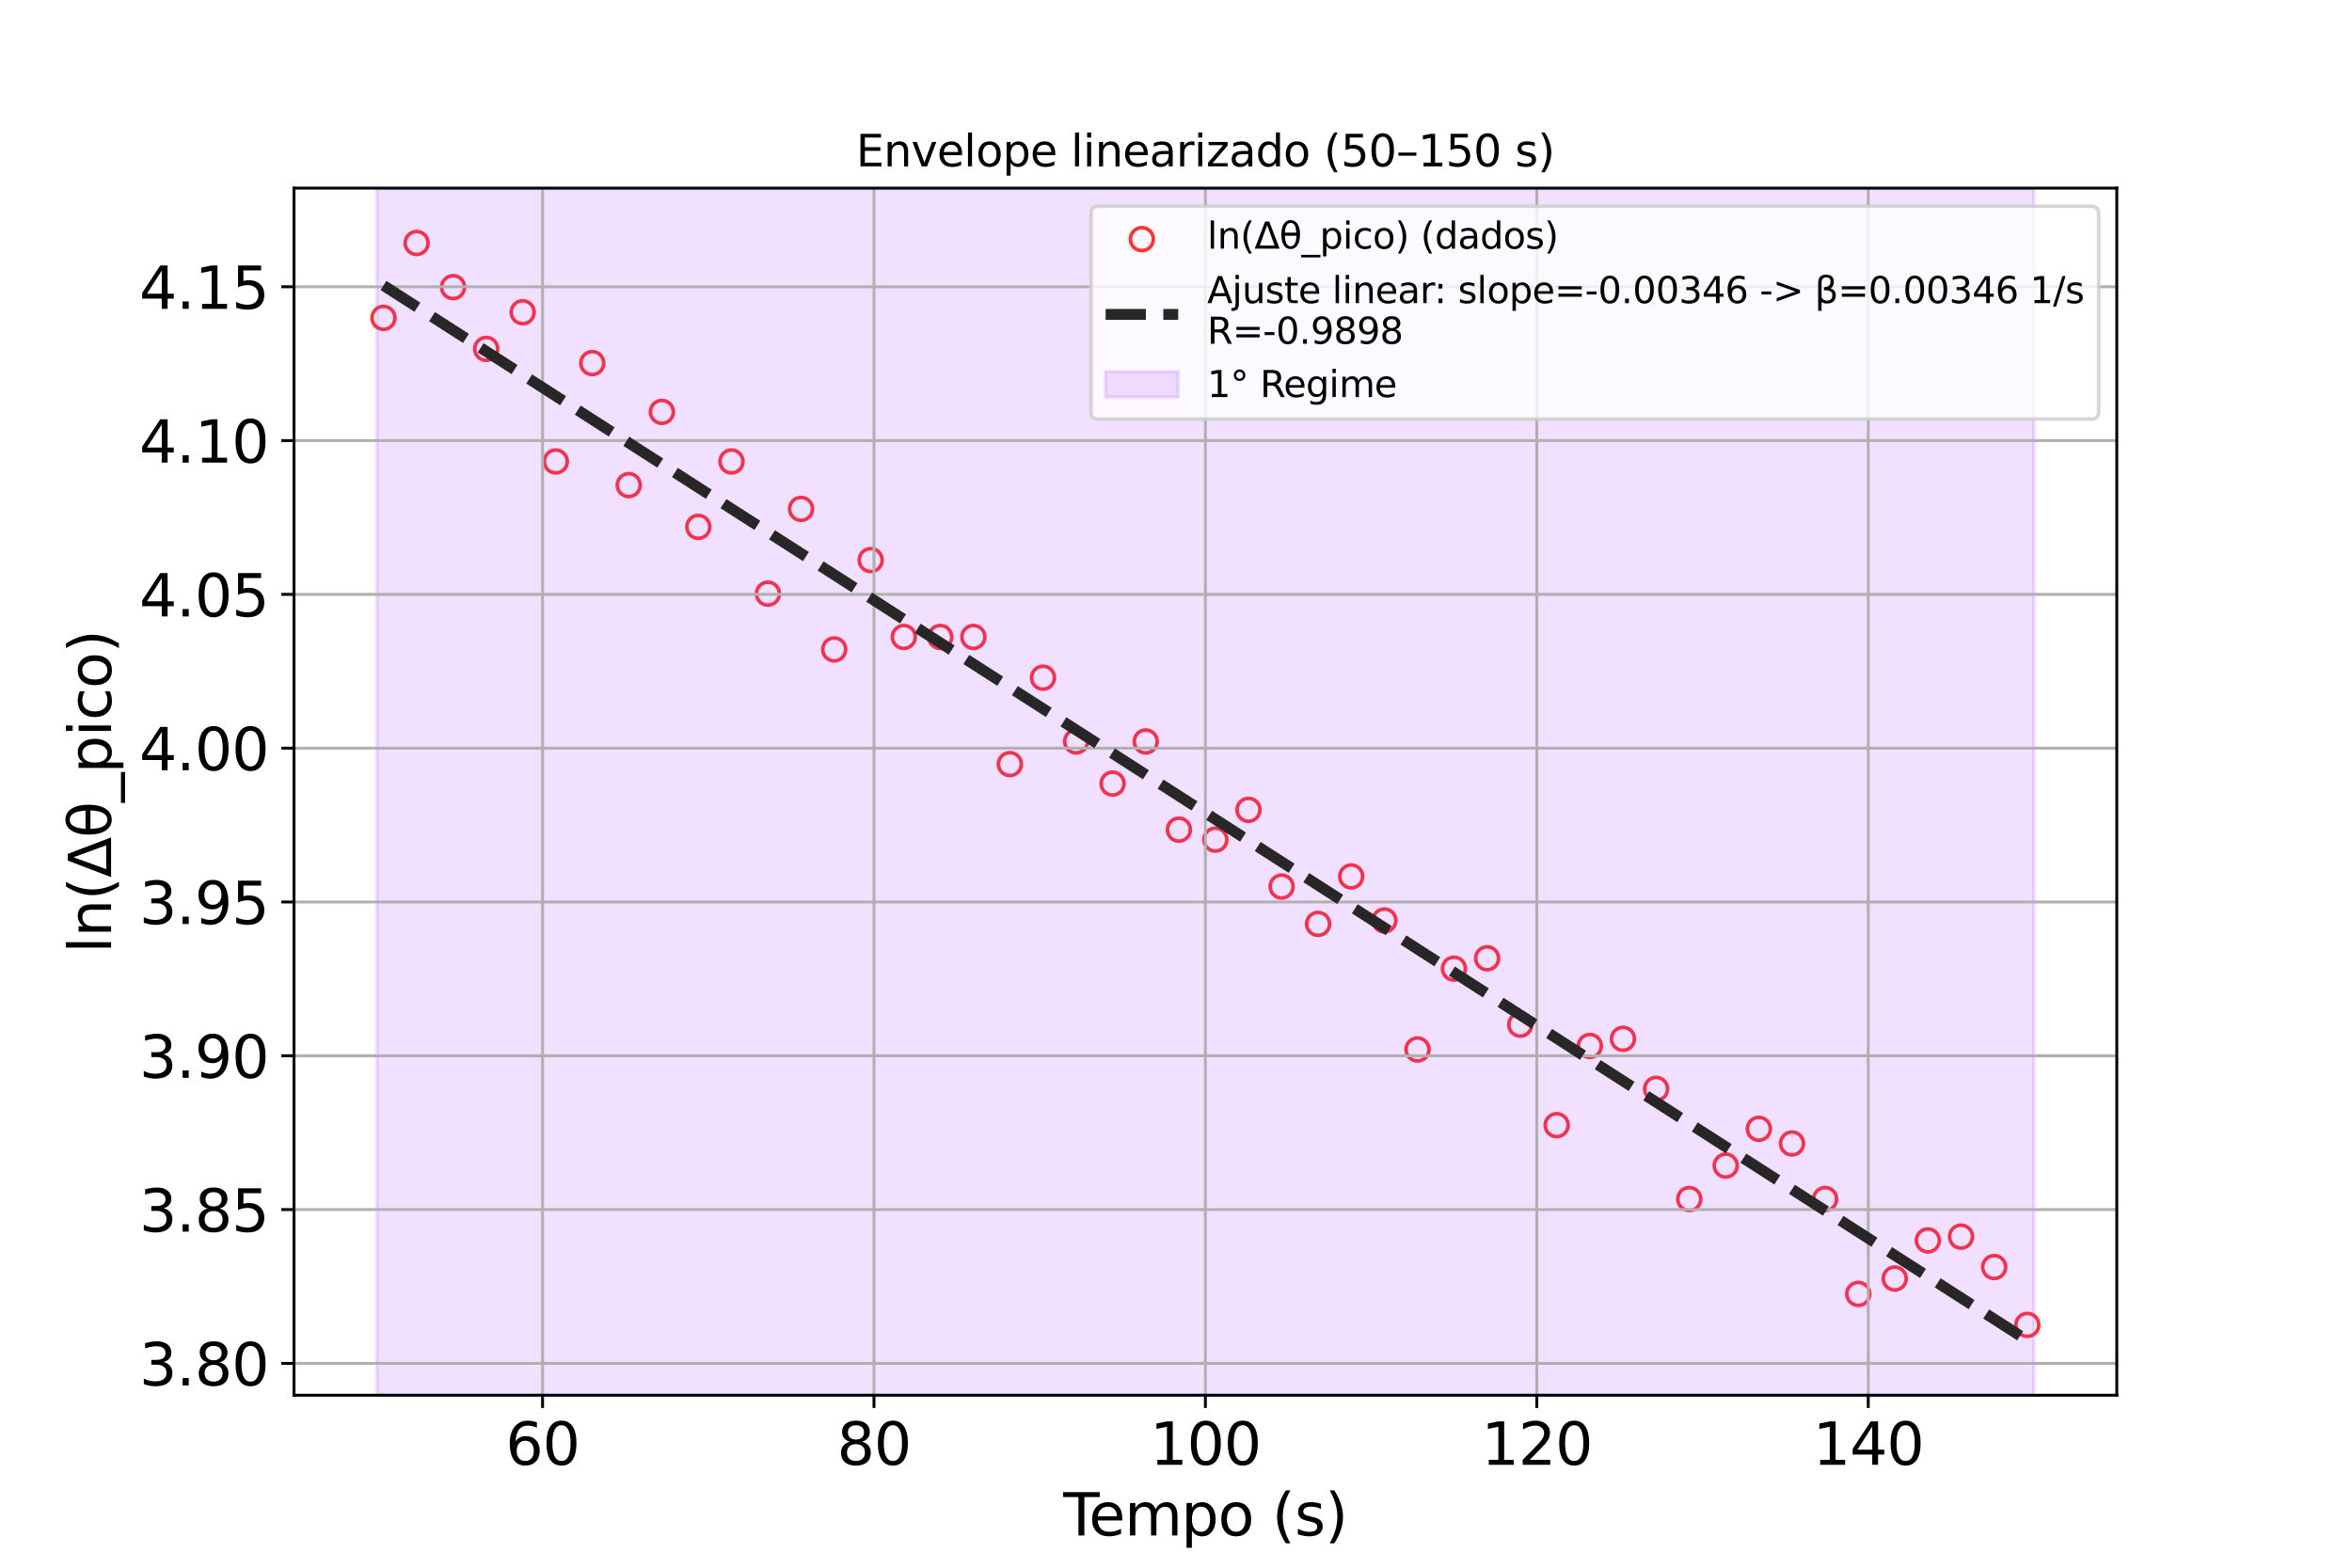 <?xml version="1.0" encoding="utf-8" standalone="no"?>
<!DOCTYPE svg PUBLIC "-//W3C//DTD SVG 1.1//EN"
  "http://www.w3.org/Graphics/SVG/1.1/DTD/svg11.dtd">
<svg xmlns:xlink="http://www.w3.org/1999/xlink" width="648pt" height="432pt" viewBox="0 0 648 432" xmlns="http://www.w3.org/2000/svg" version="1.1">
 <defs>
  <style type="text/css">*{stroke-linejoin: round; stroke-linecap: butt}</style>
 </defs>
 <g id="figure_1">
  <g id="patch_1">
   <path d="M 0 432 
L 648 432 
L 648 0 
L 0 0 
z
" style="fill: #ffffff"/>
  </g>
  <g id="axes_1">
   <g id="patch_2">
    <path d="M 81 384.48 
L 583.2 384.48 
L 583.2 51.84 
L 81 51.84 
z
" style="fill: #ffffff"/>
   </g>
   <g id="PathCollection_1">
    <defs>
     <path id="C0_0_03f49dca49" d="M 0 3.162 
C 0.839 3.162 1.643 2.829 2.236 2.236 
C 2.829 1.643 3.162 0.839 3.162 -0 
C 3.162 -0.839 2.829 -1.643 2.236 -2.236 
C 1.643 -2.829 0.839 -3.162 0 -3.162 
C -0.839 -3.162 -1.643 -2.829 -2.236 -2.236 
C -2.829 -1.643 -3.162 -0.839 -3.162 0 
C -3.162 0.839 -2.829 1.643 -2.236 2.236 
C -1.643 2.829 -0.839 3.162 0 3.162 
z
"/>
    </defs>
    <g clip-path="url(#pbe5b35c919)">
     <use xlink:href="#C0_0_03f49dca49" x="105.653" y="87.589" style="fill: none; stroke: #ff3430"/>
    </g>
    <g clip-path="url(#pbe5b35c919)">
     <use xlink:href="#C0_0_03f49dca49" x="114.784" y="66.96" style="fill: none; stroke: #ff3430"/>
    </g>
    <g clip-path="url(#pbe5b35c919)">
     <use xlink:href="#C0_0_03f49dca49" x="124.828" y="79.124" style="fill: none; stroke: #ff3430"/>
    </g>
    <g clip-path="url(#pbe5b35c919)">
     <use xlink:href="#C0_0_03f49dca49" x="133.959" y="96.139" style="fill: none; stroke: #ff3430"/>
    </g>
    <g clip-path="url(#pbe5b35c919)">
     <use xlink:href="#C0_0_03f49dca49" x="144.003" y="86.043" style="fill: none; stroke: #ff3430"/>
    </g>
    <g clip-path="url(#pbe5b35c919)">
     <use xlink:href="#C0_0_03f49dca49" x="153.134" y="127.168" style="fill: none; stroke: #ff3430"/>
    </g>
    <g clip-path="url(#pbe5b35c919)">
     <use xlink:href="#C0_0_03f49dca49" x="163.178" y="100.054" style="fill: none; stroke: #ff3430"/>
    </g>
    <g clip-path="url(#pbe5b35c919)">
     <use xlink:href="#C0_0_03f49dca49" x="173.222" y="133.676" style="fill: none; stroke: #ff3430"/>
    </g>
    <g clip-path="url(#pbe5b35c919)">
     <use xlink:href="#C0_0_03f49dca49" x="182.353" y="113.503" style="fill: none; stroke: #ff3430"/>
    </g>
    <g clip-path="url(#pbe5b35c919)">
     <use xlink:href="#C0_0_03f49dca49" x="192.397" y="145.187" style="fill: none; stroke: #ff3430"/>
    </g>
    <g clip-path="url(#pbe5b35c919)">
     <use xlink:href="#C0_0_03f49dca49" x="201.528" y="127.168" style="fill: none; stroke: #ff3430"/>
    </g>
    <g clip-path="url(#pbe5b35c919)">
     <use xlink:href="#C0_0_03f49dca49" x="211.572" y="163.596" style="fill: none; stroke: #ff3430"/>
    </g>
    <g clip-path="url(#pbe5b35c919)">
     <use xlink:href="#C0_0_03f49dca49" x="220.703" y="140.234" style="fill: none; stroke: #ff3430"/>
    </g>
    <g clip-path="url(#pbe5b35c919)">
     <use xlink:href="#C0_0_03f49dca49" x="229.834" y="178.962" style="fill: none; stroke: #ff3430"/>
    </g>
    <g clip-path="url(#pbe5b35c919)">
     <use xlink:href="#C0_0_03f49dca49" x="239.878" y="154.341" style="fill: none; stroke: #ff3430"/>
    </g>
    <g clip-path="url(#pbe5b35c919)">
     <use xlink:href="#C0_0_03f49dca49" x="249.009" y="175.523" style="fill: none; stroke: #ff3430"/>
    </g>
    <g clip-path="url(#pbe5b35c919)">
     <use xlink:href="#C0_0_03f49dca49" x="259.053" y="175.523" style="fill: none; stroke: #ff3430"/>
    </g>
    <g clip-path="url(#pbe5b35c919)">
     <use xlink:href="#C0_0_03f49dca49" x="268.184" y="175.523" style="fill: none; stroke: #ff3430"/>
    </g>
    <g clip-path="url(#pbe5b35c919)">
     <use xlink:href="#C0_0_03f49dca49" x="278.228" y="210.555" style="fill: none; stroke: #ff3430"/>
    </g>
    <g clip-path="url(#pbe5b35c919)">
     <use xlink:href="#C0_0_03f49dca49" x="287.359" y="186.75" style="fill: none; stroke: #ff3430"/>
    </g>
    <g clip-path="url(#pbe5b35c919)">
     <use xlink:href="#C0_0_03f49dca49" x="296.489" y="204.319" style="fill: none; stroke: #ff3430"/>
    </g>
    <g clip-path="url(#pbe5b35c919)">
     <use xlink:href="#C0_0_03f49dca49" x="306.533" y="215.937" style="fill: none; stroke: #ff3430"/>
    </g>
    <g clip-path="url(#pbe5b35c919)">
     <use xlink:href="#C0_0_03f49dca49" x="315.664" y="204.319" style="fill: none; stroke: #ff3430"/>
    </g>
    <g clip-path="url(#pbe5b35c919)">
     <use xlink:href="#C0_0_03f49dca49" x="324.795" y="228.629" style="fill: none; stroke: #ff3430"/>
    </g>
    <g clip-path="url(#pbe5b35c919)">
     <use xlink:href="#C0_0_03f49dca49" x="334.839" y="231.373" style="fill: none; stroke: #ff3430"/>
    </g>
    <g clip-path="url(#pbe5b35c919)">
     <use xlink:href="#C0_0_03f49dca49" x="343.97" y="223.166" style="fill: none; stroke: #ff3430"/>
    </g>
    <g clip-path="url(#pbe5b35c919)">
     <use xlink:href="#C0_0_03f49dca49" x="353.101" y="244.301" style="fill: none; stroke: #ff3430"/>
    </g>
    <g clip-path="url(#pbe5b35c919)">
     <use xlink:href="#C0_0_03f49dca49" x="363.145" y="254.598" style="fill: none; stroke: #ff3430"/>
    </g>
    <g clip-path="url(#pbe5b35c919)">
     <use xlink:href="#C0_0_03f49dca49" x="372.276" y="241.514" style="fill: none; stroke: #ff3430"/>
    </g>
    <g clip-path="url(#pbe5b35c919)">
     <use xlink:href="#C0_0_03f49dca49" x="381.407" y="253.657" style="fill: none; stroke: #ff3430"/>
    </g>
    <g clip-path="url(#pbe5b35c919)">
     <use xlink:href="#C0_0_03f49dca49" x="390.538" y="289.201" style="fill: none; stroke: #ff3430"/>
    </g>
    <g clip-path="url(#pbe5b35c919)">
     <use xlink:href="#C0_0_03f49dca49" x="400.582" y="266.931" style="fill: none; stroke: #ff3430"/>
    </g>
    <g clip-path="url(#pbe5b35c919)">
     <use xlink:href="#C0_0_03f49dca49" x="409.713" y="264.069" style="fill: none; stroke: #ff3430"/>
    </g>
    <g clip-path="url(#pbe5b35c919)">
     <use xlink:href="#C0_0_03f49dca49" x="418.844" y="282.361" style="fill: none; stroke: #ff3430"/>
    </g>
    <g clip-path="url(#pbe5b35c919)">
     <use xlink:href="#C0_0_03f49dca49" x="428.888" y="310.058" style="fill: none; stroke: #ff3430"/>
    </g>
    <g clip-path="url(#pbe5b35c919)">
     <use xlink:href="#C0_0_03f49dca49" x="438.019" y="288.22" style="fill: none; stroke: #ff3430"/>
    </g>
    <g clip-path="url(#pbe5b35c919)">
     <use xlink:href="#C0_0_03f49dca49" x="447.149" y="286.262" style="fill: none; stroke: #ff3430"/>
    </g>
    <g clip-path="url(#pbe5b35c919)">
     <use xlink:href="#C0_0_03f49dca49" x="456.28" y="300.062" style="fill: none; stroke: #ff3430"/>
    </g>
    <g clip-path="url(#pbe5b35c919)">
     <use xlink:href="#C0_0_03f49dca49" x="465.411" y="330.41" style="fill: none; stroke: #ff3430"/>
    </g>
    <g clip-path="url(#pbe5b35c919)">
     <use xlink:href="#C0_0_03f49dca49" x="475.455" y="321.191" style="fill: none; stroke: #ff3430"/>
    </g>
    <g clip-path="url(#pbe5b35c919)">
     <use xlink:href="#C0_0_03f49dca49" x="484.586" y="311.064" style="fill: none; stroke: #ff3430"/>
    </g>
    <g clip-path="url(#pbe5b35c919)">
     <use xlink:href="#C0_0_03f49dca49" x="493.717" y="315.1" style="fill: none; stroke: #ff3430"/>
    </g>
    <g clip-path="url(#pbe5b35c919)">
     <use xlink:href="#C0_0_03f49dca49" x="502.848" y="330.41" style="fill: none; stroke: #ff3430"/>
    </g>
    <g clip-path="url(#pbe5b35c919)">
     <use xlink:href="#C0_0_03f49dca49" x="511.979" y="356.558" style="fill: none; stroke: #ff3430"/>
    </g>
    <g clip-path="url(#pbe5b35c919)">
     <use xlink:href="#C0_0_03f49dca49" x="522.023" y="352.32" style="fill: none; stroke: #ff3430"/>
    </g>
    <g clip-path="url(#pbe5b35c919)">
     <use xlink:href="#C0_0_03f49dca49" x="531.154" y="341.816" style="fill: none; stroke: #ff3430"/>
    </g>
    <g clip-path="url(#pbe5b35c919)">
     <use xlink:href="#C0_0_03f49dca49" x="540.285" y="340.773" style="fill: none; stroke: #ff3430"/>
    </g>
    <g clip-path="url(#pbe5b35c919)">
     <use xlink:href="#C0_0_03f49dca49" x="549.416" y="349.155" style="fill: none; stroke: #ff3430"/>
    </g>
    <g clip-path="url(#pbe5b35c919)">
     <use xlink:href="#C0_0_03f49dca49" x="558.547" y="365.098" style="fill: none; stroke: #ff3430"/>
    </g>
   </g>
   <g id="patch_3">
    <path d="M 103.827 384.48 
L 560.373 384.48 
L 560.373 51.84 
L 103.827 51.84 
z
" clip-path="url(#pbe5b35c919)" style="fill: #a530ff; opacity: 0.15; stroke: #a530ff; stroke-linejoin: miter"/>
   </g>
   <g id="matplotlib.axis_1">
    <g id="xtick_1">
     <g id="line2d_1">
      <path d="M 149.482 384.48 
L 149.482 51.84 
" clip-path="url(#pbe5b35c919)" style="fill: none; stroke: #b0b0b0; stroke-width: 0.8; stroke-linecap: square"/>
     </g>
     <g id="line2d_2">
      <defs>
       <path id="m849b4969d8" d="M 0 0 
L 0 3.5 
" style="stroke: #000000; stroke-width: 0.8"/>
      </defs>
      <g>
       <use xlink:href="#m849b4969d8" x="149.482" y="384.48" style="stroke: #000000; stroke-width: 0.8"/>
      </g>
     </g>
     <g id="text_1">
      <!-- 60 -->
      <g transform="translate(139.302 403.637) scale(0.16 -0.16)">
       <defs>
        <path id="DejaVuSans-36" d="M 2113 2584 
Q 1688 2584 1439 2293 
Q 1191 2003 1191 1497 
Q 1191 994 1439 701 
Q 1688 409 2113 409 
Q 2538 409 2786 701 
Q 3034 994 3034 1497 
Q 3034 2003 2786 2293 
Q 2538 2584 2113 2584 
z
M 3366 4563 
L 3366 3988 
Q 3128 4100 2886 4159 
Q 2644 4219 2406 4219 
Q 1781 4219 1451 3797 
Q 1122 3375 1075 2522 
Q 1259 2794 1537 2939 
Q 1816 3084 2150 3084 
Q 2853 3084 3261 2657 
Q 3669 2231 3669 1497 
Q 3669 778 3244 343 
Q 2819 -91 2113 -91 
Q 1303 -91 875 529 
Q 447 1150 447 2328 
Q 447 3434 972 4092 
Q 1497 4750 2381 4750 
Q 2619 4750 2861 4703 
Q 3103 4656 3366 4563 
z
" transform="scale(0.016)"/>
        <path id="DejaVuSans-30" d="M 2034 4250 
Q 1547 4250 1301 3770 
Q 1056 3291 1056 2328 
Q 1056 1369 1301 889 
Q 1547 409 2034 409 
Q 2525 409 2770 889 
Q 3016 1369 3016 2328 
Q 3016 3291 2770 3770 
Q 2525 4250 2034 4250 
z
M 2034 4750 
Q 2819 4750 3233 4129 
Q 3647 3509 3647 2328 
Q 3647 1150 3233 529 
Q 2819 -91 2034 -91 
Q 1250 -91 836 529 
Q 422 1150 422 2328 
Q 422 3509 836 4129 
Q 1250 4750 2034 4750 
z
" transform="scale(0.016)"/>
       </defs>
       <use xlink:href="#DejaVuSans-36"/>
       <use xlink:href="#DejaVuSans-30" x="63.623"/>
      </g>
     </g>
    </g>
    <g id="xtick_2">
     <g id="line2d_3">
      <path d="M 240.791 384.48 
L 240.791 51.84 
" clip-path="url(#pbe5b35c919)" style="fill: none; stroke: #b0b0b0; stroke-width: 0.8; stroke-linecap: square"/>
     </g>
     <g id="line2d_4">
      <g>
       <use xlink:href="#m849b4969d8" x="240.791" y="384.48" style="stroke: #000000; stroke-width: 0.8"/>
      </g>
     </g>
     <g id="text_2">
      <!-- 80 -->
      <g transform="translate(230.611 403.637) scale(0.16 -0.16)">
       <defs>
        <path id="DejaVuSans-38" d="M 2034 2216 
Q 1584 2216 1326 1975 
Q 1069 1734 1069 1313 
Q 1069 891 1326 650 
Q 1584 409 2034 409 
Q 2484 409 2743 651 
Q 3003 894 3003 1313 
Q 3003 1734 2745 1975 
Q 2488 2216 2034 2216 
z
M 1403 2484 
Q 997 2584 770 2862 
Q 544 3141 544 3541 
Q 544 4100 942 4425 
Q 1341 4750 2034 4750 
Q 2731 4750 3128 4425 
Q 3525 4100 3525 3541 
Q 3525 3141 3298 2862 
Q 3072 2584 2669 2484 
Q 3125 2378 3379 2068 
Q 3634 1759 3634 1313 
Q 3634 634 3220 271 
Q 2806 -91 2034 -91 
Q 1263 -91 848 271 
Q 434 634 434 1313 
Q 434 1759 690 2068 
Q 947 2378 1403 2484 
z
M 1172 3481 
Q 1172 3119 1398 2916 
Q 1625 2713 2034 2713 
Q 2441 2713 2670 2916 
Q 2900 3119 2900 3481 
Q 2900 3844 2670 4047 
Q 2441 4250 2034 4250 
Q 1625 4250 1398 4047 
Q 1172 3844 1172 3481 
z
" transform="scale(0.016)"/>
       </defs>
       <use xlink:href="#DejaVuSans-38"/>
       <use xlink:href="#DejaVuSans-30" x="63.623"/>
      </g>
     </g>
    </g>
    <g id="xtick_3">
     <g id="line2d_5">
      <path d="M 332.1 384.48 
L 332.1 51.84 
" clip-path="url(#pbe5b35c919)" style="fill: none; stroke: #b0b0b0; stroke-width: 0.8; stroke-linecap: square"/>
     </g>
     <g id="line2d_6">
      <g>
       <use xlink:href="#m849b4969d8" x="332.1" y="384.48" style="stroke: #000000; stroke-width: 0.8"/>
      </g>
     </g>
     <g id="text_3">
      <!-- 100 -->
      <g transform="translate(316.83 403.637) scale(0.16 -0.16)">
       <defs>
        <path id="DejaVuSans-31" d="M 794 531 
L 1825 531 
L 1825 4091 
L 703 3866 
L 703 4441 
L 1819 4666 
L 2450 4666 
L 2450 531 
L 3481 531 
L 3481 0 
L 794 0 
L 794 531 
z
" transform="scale(0.016)"/>
       </defs>
       <use xlink:href="#DejaVuSans-31"/>
       <use xlink:href="#DejaVuSans-30" x="63.623"/>
       <use xlink:href="#DejaVuSans-30" x="127.246"/>
      </g>
     </g>
    </g>
    <g id="xtick_4">
     <g id="line2d_7">
      <path d="M 423.409 384.48 
L 423.409 51.84 
" clip-path="url(#pbe5b35c919)" style="fill: none; stroke: #b0b0b0; stroke-width: 0.8; stroke-linecap: square"/>
     </g>
     <g id="line2d_8">
      <g>
       <use xlink:href="#m849b4969d8" x="423.409" y="384.48" style="stroke: #000000; stroke-width: 0.8"/>
      </g>
     </g>
     <g id="text_4">
      <!-- 120 -->
      <g transform="translate(408.139 403.637) scale(0.16 -0.16)">
       <defs>
        <path id="DejaVuSans-32" d="M 1228 531 
L 3431 531 
L 3431 0 
L 469 0 
L 469 531 
Q 828 903 1448 1529 
Q 2069 2156 2228 2338 
Q 2531 2678 2651 2914 
Q 2772 3150 2772 3378 
Q 2772 3750 2511 3984 
Q 2250 4219 1831 4219 
Q 1534 4219 1204 4116 
Q 875 4013 500 3803 
L 500 4441 
Q 881 4594 1212 4672 
Q 1544 4750 1819 4750 
Q 2544 4750 2975 4387 
Q 3406 4025 3406 3419 
Q 3406 3131 3298 2873 
Q 3191 2616 2906 2266 
Q 2828 2175 2409 1742 
Q 1991 1309 1228 531 
z
" transform="scale(0.016)"/>
       </defs>
       <use xlink:href="#DejaVuSans-31"/>
       <use xlink:href="#DejaVuSans-32" x="63.623"/>
       <use xlink:href="#DejaVuSans-30" x="127.246"/>
      </g>
     </g>
    </g>
    <g id="xtick_5">
     <g id="line2d_9">
      <path d="M 514.718 384.48 
L 514.718 51.84 
" clip-path="url(#pbe5b35c919)" style="fill: none; stroke: #b0b0b0; stroke-width: 0.8; stroke-linecap: square"/>
     </g>
     <g id="line2d_10">
      <g>
       <use xlink:href="#m849b4969d8" x="514.718" y="384.48" style="stroke: #000000; stroke-width: 0.8"/>
      </g>
     </g>
     <g id="text_5">
      <!-- 140 -->
      <g transform="translate(499.448 403.637) scale(0.16 -0.16)">
       <defs>
        <path id="DejaVuSans-34" d="M 2419 4116 
L 825 1625 
L 2419 1625 
L 2419 4116 
z
M 2253 4666 
L 3047 4666 
L 3047 1625 
L 3713 1625 
L 3713 1100 
L 3047 1100 
L 3047 0 
L 2419 0 
L 2419 1100 
L 313 1100 
L 313 1709 
L 2253 4666 
z
" transform="scale(0.016)"/>
       </defs>
       <use xlink:href="#DejaVuSans-31"/>
       <use xlink:href="#DejaVuSans-34" x="63.623"/>
       <use xlink:href="#DejaVuSans-30" x="127.246"/>
      </g>
     </g>
    </g>
    <g id="text_6">
     <!-- Tempo (s) -->
     <g transform="translate(292.933 423.123) scale(0.16 -0.16)">
      <defs>
       <path id="DejaVuSans-54" d="M -19 4666 
L 3928 4666 
L 3928 4134 
L 2272 4134 
L 2272 0 
L 1638 0 
L 1638 4134 
L -19 4134 
L -19 4666 
z
" transform="scale(0.016)"/>
       <path id="DejaVuSans-65" d="M 3597 1894 
L 3597 1613 
L 953 1613 
Q 991 1019 1311 708 
Q 1631 397 2203 397 
Q 2534 397 2845 478 
Q 3156 559 3463 722 
L 3463 178 
Q 3153 47 2828 -22 
Q 2503 -91 2169 -91 
Q 1331 -91 842 396 
Q 353 884 353 1716 
Q 353 2575 817 3079 
Q 1281 3584 2069 3584 
Q 2775 3584 3186 3129 
Q 3597 2675 3597 1894 
z
M 3022 2063 
Q 3016 2534 2758 2815 
Q 2500 3097 2075 3097 
Q 1594 3097 1305 2825 
Q 1016 2553 972 2059 
L 3022 2063 
z
" transform="scale(0.016)"/>
       <path id="DejaVuSans-6d" d="M 3328 2828 
Q 3544 3216 3844 3400 
Q 4144 3584 4550 3584 
Q 5097 3584 5394 3201 
Q 5691 2819 5691 2113 
L 5691 0 
L 5113 0 
L 5113 2094 
Q 5113 2597 4934 2840 
Q 4756 3084 4391 3084 
Q 3944 3084 3684 2787 
Q 3425 2491 3425 1978 
L 3425 0 
L 2847 0 
L 2847 2094 
Q 2847 2600 2669 2842 
Q 2491 3084 2119 3084 
Q 1678 3084 1418 2786 
Q 1159 2488 1159 1978 
L 1159 0 
L 581 0 
L 581 3500 
L 1159 3500 
L 1159 2956 
Q 1356 3278 1631 3431 
Q 1906 3584 2284 3584 
Q 2666 3584 2933 3390 
Q 3200 3197 3328 2828 
z
" transform="scale(0.016)"/>
       <path id="DejaVuSans-70" d="M 1159 525 
L 1159 -1331 
L 581 -1331 
L 581 3500 
L 1159 3500 
L 1159 2969 
Q 1341 3281 1617 3432 
Q 1894 3584 2278 3584 
Q 2916 3584 3314 3078 
Q 3713 2572 3713 1747 
Q 3713 922 3314 415 
Q 2916 -91 2278 -91 
Q 1894 -91 1617 61 
Q 1341 213 1159 525 
z
M 3116 1747 
Q 3116 2381 2855 2742 
Q 2594 3103 2138 3103 
Q 1681 3103 1420 2742 
Q 1159 2381 1159 1747 
Q 1159 1113 1420 752 
Q 1681 391 2138 391 
Q 2594 391 2855 752 
Q 3116 1113 3116 1747 
z
" transform="scale(0.016)"/>
       <path id="DejaVuSans-6f" d="M 1959 3097 
Q 1497 3097 1228 2736 
Q 959 2375 959 1747 
Q 959 1119 1226 758 
Q 1494 397 1959 397 
Q 2419 397 2687 759 
Q 2956 1122 2956 1747 
Q 2956 2369 2687 2733 
Q 2419 3097 1959 3097 
z
M 1959 3584 
Q 2709 3584 3137 3096 
Q 3566 2609 3566 1747 
Q 3566 888 3137 398 
Q 2709 -91 1959 -91 
Q 1206 -91 779 398 
Q 353 888 353 1747 
Q 353 2609 779 3096 
Q 1206 3584 1959 3584 
z
" transform="scale(0.016)"/>
       <path id="DejaVuSans-20" transform="scale(0.016)"/>
       <path id="DejaVuSans-28" d="M 1984 4856 
Q 1566 4138 1362 3434 
Q 1159 2731 1159 2009 
Q 1159 1288 1364 580 
Q 1569 -128 1984 -844 
L 1484 -844 
Q 1016 -109 783 600 
Q 550 1309 550 2009 
Q 550 2706 781 3412 
Q 1013 4119 1484 4856 
L 1984 4856 
z
" transform="scale(0.016)"/>
       <path id="DejaVuSans-73" d="M 2834 3397 
L 2834 2853 
Q 2591 2978 2328 3040 
Q 2066 3103 1784 3103 
Q 1356 3103 1142 2972 
Q 928 2841 928 2578 
Q 928 2378 1081 2264 
Q 1234 2150 1697 2047 
L 1894 2003 
Q 2506 1872 2764 1633 
Q 3022 1394 3022 966 
Q 3022 478 2636 193 
Q 2250 -91 1575 -91 
Q 1294 -91 989 -36 
Q 684 19 347 128 
L 347 722 
Q 666 556 975 473 
Q 1284 391 1588 391 
Q 1994 391 2212 530 
Q 2431 669 2431 922 
Q 2431 1156 2273 1281 
Q 2116 1406 1581 1522 
L 1381 1569 
Q 847 1681 609 1914 
Q 372 2147 372 2553 
Q 372 3047 722 3315 
Q 1072 3584 1716 3584 
Q 2034 3584 2315 3537 
Q 2597 3491 2834 3397 
z
" transform="scale(0.016)"/>
       <path id="DejaVuSans-29" d="M 513 4856 
L 1013 4856 
Q 1481 4119 1714 3412 
Q 1947 2706 1947 2009 
Q 1947 1309 1714 600 
Q 1481 -109 1013 -844 
L 513 -844 
Q 928 -128 1133 580 
Q 1338 1288 1338 2009 
Q 1338 2731 1133 3434 
Q 928 4138 513 4856 
z
" transform="scale(0.016)"/>
      </defs>
      <use xlink:href="#DejaVuSans-54"/>
      <use xlink:href="#DejaVuSans-65" x="44.084"/>
      <use xlink:href="#DejaVuSans-6d" x="105.607"/>
      <use xlink:href="#DejaVuSans-70" x="203.02"/>
      <use xlink:href="#DejaVuSans-6f" x="266.496"/>
      <use xlink:href="#DejaVuSans-20" x="327.678"/>
      <use xlink:href="#DejaVuSans-28" x="359.465"/>
      <use xlink:href="#DejaVuSans-73" x="398.479"/>
      <use xlink:href="#DejaVuSans-29" x="450.578"/>
     </g>
    </g>
   </g>
   <g id="matplotlib.axis_2">
    <g id="ytick_1">
     <g id="line2d_11">
      <path d="M 81 375.698 
L 583.2 375.698 
" clip-path="url(#pbe5b35c919)" style="fill: none; stroke: #b0b0b0; stroke-width: 0.8; stroke-linecap: square"/>
     </g>
     <g id="line2d_12">
      <defs>
       <path id="m534684cc9a" d="M 0 0 
L -3.5 0 
" style="stroke: #000000; stroke-width: 0.8"/>
      </defs>
      <g>
       <use xlink:href="#m534684cc9a" x="81" y="375.698" style="stroke: #000000; stroke-width: 0.8"/>
      </g>
     </g>
     <g id="text_7">
      <!-- 3.80 -->
      <g transform="translate(38.375 381.777) scale(0.16 -0.16)">
       <defs>
        <path id="DejaVuSans-33" d="M 2597 2516 
Q 3050 2419 3304 2112 
Q 3559 1806 3559 1356 
Q 3559 666 3084 287 
Q 2609 -91 1734 -91 
Q 1441 -91 1130 -33 
Q 819 25 488 141 
L 488 750 
Q 750 597 1062 519 
Q 1375 441 1716 441 
Q 2309 441 2620 675 
Q 2931 909 2931 1356 
Q 2931 1769 2642 2001 
Q 2353 2234 1838 2234 
L 1294 2234 
L 1294 2753 
L 1863 2753 
Q 2328 2753 2575 2939 
Q 2822 3125 2822 3475 
Q 2822 3834 2567 4026 
Q 2313 4219 1838 4219 
Q 1578 4219 1281 4162 
Q 984 4106 628 3988 
L 628 4550 
Q 988 4650 1302 4700 
Q 1616 4750 1894 4750 
Q 2613 4750 3031 4423 
Q 3450 4097 3450 3541 
Q 3450 3153 3228 2886 
Q 3006 2619 2597 2516 
z
" transform="scale(0.016)"/>
        <path id="DejaVuSans-2e" d="M 684 794 
L 1344 794 
L 1344 0 
L 684 0 
L 684 794 
z
" transform="scale(0.016)"/>
       </defs>
       <use xlink:href="#DejaVuSans-33"/>
       <use xlink:href="#DejaVuSans-2e" x="63.623"/>
       <use xlink:href="#DejaVuSans-38" x="95.41"/>
       <use xlink:href="#DejaVuSans-30" x="159.033"/>
      </g>
     </g>
    </g>
    <g id="ytick_2">
     <g id="line2d_13">
      <path d="M 81 333.316 
L 583.2 333.316 
" clip-path="url(#pbe5b35c919)" style="fill: none; stroke: #b0b0b0; stroke-width: 0.8; stroke-linecap: square"/>
     </g>
     <g id="line2d_14">
      <g>
       <use xlink:href="#m534684cc9a" x="81" y="333.316" style="stroke: #000000; stroke-width: 0.8"/>
      </g>
     </g>
     <g id="text_8">
      <!-- 3.85 -->
      <g transform="translate(38.375 339.395) scale(0.16 -0.16)">
       <defs>
        <path id="DejaVuSans-35" d="M 691 4666 
L 3169 4666 
L 3169 4134 
L 1269 4134 
L 1269 2991 
Q 1406 3038 1543 3061 
Q 1681 3084 1819 3084 
Q 2600 3084 3056 2656 
Q 3513 2228 3513 1497 
Q 3513 744 3044 326 
Q 2575 -91 1722 -91 
Q 1428 -91 1123 -41 
Q 819 9 494 109 
L 494 744 
Q 775 591 1075 516 
Q 1375 441 1709 441 
Q 2250 441 2565 725 
Q 2881 1009 2881 1497 
Q 2881 1984 2565 2268 
Q 2250 2553 1709 2553 
Q 1456 2553 1204 2497 
Q 953 2441 691 2322 
L 691 4666 
z
" transform="scale(0.016)"/>
       </defs>
       <use xlink:href="#DejaVuSans-33"/>
       <use xlink:href="#DejaVuSans-2e" x="63.623"/>
       <use xlink:href="#DejaVuSans-38" x="95.41"/>
       <use xlink:href="#DejaVuSans-35" x="159.033"/>
      </g>
     </g>
    </g>
    <g id="ytick_3">
     <g id="line2d_15">
      <path d="M 81 290.934 
L 583.2 290.934 
" clip-path="url(#pbe5b35c919)" style="fill: none; stroke: #b0b0b0; stroke-width: 0.8; stroke-linecap: square"/>
     </g>
     <g id="line2d_16">
      <g>
       <use xlink:href="#m534684cc9a" x="81" y="290.934" style="stroke: #000000; stroke-width: 0.8"/>
      </g>
     </g>
     <g id="text_9">
      <!-- 3.90 -->
      <g transform="translate(38.375 297.012) scale(0.16 -0.16)">
       <defs>
        <path id="DejaVuSans-39" d="M 703 97 
L 703 672 
Q 941 559 1184 500 
Q 1428 441 1663 441 
Q 2288 441 2617 861 
Q 2947 1281 2994 2138 
Q 2813 1869 2534 1725 
Q 2256 1581 1919 1581 
Q 1219 1581 811 2004 
Q 403 2428 403 3163 
Q 403 3881 828 4315 
Q 1253 4750 1959 4750 
Q 2769 4750 3195 4129 
Q 3622 3509 3622 2328 
Q 3622 1225 3098 567 
Q 2575 -91 1691 -91 
Q 1453 -91 1209 -44 
Q 966 3 703 97 
z
M 1959 2075 
Q 2384 2075 2632 2365 
Q 2881 2656 2881 3163 
Q 2881 3666 2632 3958 
Q 2384 4250 1959 4250 
Q 1534 4250 1286 3958 
Q 1038 3666 1038 3163 
Q 1038 2656 1286 2365 
Q 1534 2075 1959 2075 
z
" transform="scale(0.016)"/>
       </defs>
       <use xlink:href="#DejaVuSans-33"/>
       <use xlink:href="#DejaVuSans-2e" x="63.623"/>
       <use xlink:href="#DejaVuSans-39" x="95.41"/>
       <use xlink:href="#DejaVuSans-30" x="159.033"/>
      </g>
     </g>
    </g>
    <g id="ytick_4">
     <g id="line2d_17">
      <path d="M 81 248.551 
L 583.2 248.551 
" clip-path="url(#pbe5b35c919)" style="fill: none; stroke: #b0b0b0; stroke-width: 0.8; stroke-linecap: square"/>
     </g>
     <g id="line2d_18">
      <g>
       <use xlink:href="#m534684cc9a" x="81" y="248.551" style="stroke: #000000; stroke-width: 0.8"/>
      </g>
     </g>
     <g id="text_10">
      <!-- 3.95 -->
      <g transform="translate(38.375 254.63) scale(0.16 -0.16)">
       <use xlink:href="#DejaVuSans-33"/>
       <use xlink:href="#DejaVuSans-2e" x="63.623"/>
       <use xlink:href="#DejaVuSans-39" x="95.41"/>
       <use xlink:href="#DejaVuSans-35" x="159.033"/>
      </g>
     </g>
    </g>
    <g id="ytick_5">
     <g id="line2d_19">
      <path d="M 81 206.169 
L 583.2 206.169 
" clip-path="url(#pbe5b35c919)" style="fill: none; stroke: #b0b0b0; stroke-width: 0.8; stroke-linecap: square"/>
     </g>
     <g id="line2d_20">
      <g>
       <use xlink:href="#m534684cc9a" x="81" y="206.169" style="stroke: #000000; stroke-width: 0.8"/>
      </g>
     </g>
     <g id="text_11">
      <!-- 4.00 -->
      <g transform="translate(38.375 212.248) scale(0.16 -0.16)">
       <use xlink:href="#DejaVuSans-34"/>
       <use xlink:href="#DejaVuSans-2e" x="63.623"/>
       <use xlink:href="#DejaVuSans-30" x="95.41"/>
       <use xlink:href="#DejaVuSans-30" x="159.033"/>
      </g>
     </g>
    </g>
    <g id="ytick_6">
     <g id="line2d_21">
      <path d="M 81 163.787 
L 583.2 163.787 
" clip-path="url(#pbe5b35c919)" style="fill: none; stroke: #b0b0b0; stroke-width: 0.8; stroke-linecap: square"/>
     </g>
     <g id="line2d_22">
      <g>
       <use xlink:href="#m534684cc9a" x="81" y="163.787" style="stroke: #000000; stroke-width: 0.8"/>
      </g>
     </g>
     <g id="text_12">
      <!-- 4.05 -->
      <g transform="translate(38.375 169.866) scale(0.16 -0.16)">
       <use xlink:href="#DejaVuSans-34"/>
       <use xlink:href="#DejaVuSans-2e" x="63.623"/>
       <use xlink:href="#DejaVuSans-30" x="95.41"/>
       <use xlink:href="#DejaVuSans-35" x="159.033"/>
      </g>
     </g>
    </g>
    <g id="ytick_7">
     <g id="line2d_23">
      <path d="M 81 121.405 
L 583.2 121.405 
" clip-path="url(#pbe5b35c919)" style="fill: none; stroke: #b0b0b0; stroke-width: 0.8; stroke-linecap: square"/>
     </g>
     <g id="line2d_24">
      <g>
       <use xlink:href="#m534684cc9a" x="81" y="121.405" style="stroke: #000000; stroke-width: 0.8"/>
      </g>
     </g>
     <g id="text_13">
      <!-- 4.10 -->
      <g transform="translate(38.375 127.483) scale(0.16 -0.16)">
       <use xlink:href="#DejaVuSans-34"/>
       <use xlink:href="#DejaVuSans-2e" x="63.623"/>
       <use xlink:href="#DejaVuSans-31" x="95.41"/>
       <use xlink:href="#DejaVuSans-30" x="159.033"/>
      </g>
     </g>
    </g>
    <g id="ytick_8">
     <g id="line2d_25">
      <path d="M 81 79.023 
L 583.2 79.023 
" clip-path="url(#pbe5b35c919)" style="fill: none; stroke: #b0b0b0; stroke-width: 0.8; stroke-linecap: square"/>
     </g>
     <g id="line2d_26">
      <g>
       <use xlink:href="#m534684cc9a" x="81" y="79.023" style="stroke: #000000; stroke-width: 0.8"/>
      </g>
     </g>
     <g id="text_14">
      <!-- 4.15 -->
      <g transform="translate(38.375 85.101) scale(0.16 -0.16)">
       <use xlink:href="#DejaVuSans-34"/>
       <use xlink:href="#DejaVuSans-2e" x="63.623"/>
       <use xlink:href="#DejaVuSans-31" x="95.41"/>
       <use xlink:href="#DejaVuSans-35" x="159.033"/>
      </g>
     </g>
    </g>
    <g id="text_15">
     <!-- ln(Δθ_pico) -->
     <g transform="translate(30.602 262.658) rotate(-90) scale(0.16 -0.16)">
      <defs>
       <path id="DejaVuSans-6c" d="M 603 4863 
L 1178 4863 
L 1178 0 
L 603 0 
L 603 4863 
z
" transform="scale(0.016)"/>
       <path id="DejaVuSans-6e" d="M 3513 2113 
L 3513 0 
L 2938 0 
L 2938 2094 
Q 2938 2591 2744 2837 
Q 2550 3084 2163 3084 
Q 1697 3084 1428 2787 
Q 1159 2491 1159 1978 
L 1159 0 
L 581 0 
L 581 3500 
L 1159 3500 
L 1159 2956 
Q 1366 3272 1645 3428 
Q 1925 3584 2291 3584 
Q 2894 3584 3203 3211 
Q 3513 2838 3513 2113 
z
" transform="scale(0.016)"/>
       <path id="DejaVuSans-394" d="M 2188 4044 
L 906 525 
L 3472 525 
L 2188 4044 
z
M 50 0 
L 1831 4666 
L 2547 4666 
L 4325 0 
L 50 0 
z
" transform="scale(0.016)"/>
       <path id="DejaVuSans-3b8" d="M 2953 2219 
L 963 2219 
Q 1009 1284 1225 888 
Q 1494 400 1959 400 
Q 2428 400 2688 891 
Q 2916 1322 2953 2219 
z
M 2944 2750 
Q 2856 3638 2688 3950 
Q 2419 4444 1959 4444 
Q 1481 4444 1228 3956 
Q 1028 3563 969 2750 
L 2944 2750 
z
M 1959 4913 
Q 2709 4913 3138 4250 
Q 3566 3591 3566 2422 
Q 3566 1256 3138 594 
Q 2709 -72 1959 -72 
Q 1206 -72 781 594 
Q 353 1256 353 2422 
Q 353 3591 781 4250 
Q 1206 4913 1959 4913 
z
" transform="scale(0.016)"/>
       <path id="DejaVuSans-5f" d="M 3263 -1063 
L 3263 -1509 
L -63 -1509 
L -63 -1063 
L 3263 -1063 
z
" transform="scale(0.016)"/>
       <path id="DejaVuSans-69" d="M 603 3500 
L 1178 3500 
L 1178 0 
L 603 0 
L 603 3500 
z
M 603 4863 
L 1178 4863 
L 1178 4134 
L 603 4134 
L 603 4863 
z
" transform="scale(0.016)"/>
       <path id="DejaVuSans-63" d="M 3122 3366 
L 3122 2828 
Q 2878 2963 2633 3030 
Q 2388 3097 2138 3097 
Q 1578 3097 1268 2742 
Q 959 2388 959 1747 
Q 959 1106 1268 751 
Q 1578 397 2138 397 
Q 2388 397 2633 464 
Q 2878 531 3122 666 
L 3122 134 
Q 2881 22 2623 -34 
Q 2366 -91 2075 -91 
Q 1284 -91 818 406 
Q 353 903 353 1747 
Q 353 2603 823 3093 
Q 1294 3584 2113 3584 
Q 2378 3584 2631 3529 
Q 2884 3475 3122 3366 
z
" transform="scale(0.016)"/>
      </defs>
      <use xlink:href="#DejaVuSans-6c"/>
      <use xlink:href="#DejaVuSans-6e" x="27.783"/>
      <use xlink:href="#DejaVuSans-28" x="91.162"/>
      <use xlink:href="#DejaVuSans-394" x="130.176"/>
      <use xlink:href="#DejaVuSans-3b8" x="198.584"/>
      <use xlink:href="#DejaVuSans-5f" x="259.766"/>
      <use xlink:href="#DejaVuSans-70" x="309.766"/>
      <use xlink:href="#DejaVuSans-69" x="373.242"/>
      <use xlink:href="#DejaVuSans-63" x="401.025"/>
      <use xlink:href="#DejaVuSans-6f" x="456.006"/>
      <use xlink:href="#DejaVuSans-29" x="517.188"/>
     </g>
    </g>
   </g>
   <g id="line2d_27">
    <path d="M 105.653 78.667 
L 558.547 369.36 
L 558.547 369.36 
" clip-path="url(#pbe5b35c919)" style="fill: none; stroke-dasharray: 11.1,4.8; stroke-dashoffset: 0; stroke: #272727; stroke-width: 3"/>
   </g>
   <g id="patch_4">
    <path d="M 81 384.48 
L 81 51.84 
" style="fill: none; stroke: #000000; stroke-width: 0.8; stroke-linejoin: miter; stroke-linecap: square"/>
   </g>
   <g id="patch_5">
    <path d="M 583.2 384.48 
L 583.2 51.84 
" style="fill: none; stroke: #000000; stroke-width: 0.8; stroke-linejoin: miter; stroke-linecap: square"/>
   </g>
   <g id="patch_6">
    <path d="M 81 384.48 
L 583.2 384.48 
" style="fill: none; stroke: #000000; stroke-width: 0.8; stroke-linejoin: miter; stroke-linecap: square"/>
   </g>
   <g id="patch_7">
    <path d="M 81 51.84 
L 583.2 51.84 
" style="fill: none; stroke: #000000; stroke-width: 0.8; stroke-linejoin: miter; stroke-linecap: square"/>
   </g>
   <g id="text_16">
    <!-- Envelope linearizado (50–150 s) -->
    <g transform="translate(235.864 45.84) scale(0.12 -0.12)">
     <defs>
      <path id="DejaVuSans-45" d="M 628 4666 
L 3578 4666 
L 3578 4134 
L 1259 4134 
L 1259 2753 
L 3481 2753 
L 3481 2222 
L 1259 2222 
L 1259 531 
L 3634 531 
L 3634 0 
L 628 0 
L 628 4666 
z
" transform="scale(0.016)"/>
      <path id="DejaVuSans-76" d="M 191 3500 
L 800 3500 
L 1894 563 
L 2988 3500 
L 3597 3500 
L 2284 0 
L 1503 0 
L 191 3500 
z
" transform="scale(0.016)"/>
      <path id="DejaVuSans-61" d="M 2194 1759 
Q 1497 1759 1228 1600 
Q 959 1441 959 1056 
Q 959 750 1161 570 
Q 1363 391 1709 391 
Q 2188 391 2477 730 
Q 2766 1069 2766 1631 
L 2766 1759 
L 2194 1759 
z
M 3341 1997 
L 3341 0 
L 2766 0 
L 2766 531 
Q 2569 213 2275 61 
Q 1981 -91 1556 -91 
Q 1019 -91 701 211 
Q 384 513 384 1019 
Q 384 1609 779 1909 
Q 1175 2209 1959 2209 
L 2766 2209 
L 2766 2266 
Q 2766 2663 2505 2880 
Q 2244 3097 1772 3097 
Q 1472 3097 1187 3025 
Q 903 2953 641 2809 
L 641 3341 
Q 956 3463 1253 3523 
Q 1550 3584 1831 3584 
Q 2591 3584 2966 3190 
Q 3341 2797 3341 1997 
z
" transform="scale(0.016)"/>
      <path id="DejaVuSans-72" d="M 2631 2963 
Q 2534 3019 2420 3045 
Q 2306 3072 2169 3072 
Q 1681 3072 1420 2755 
Q 1159 2438 1159 1844 
L 1159 0 
L 581 0 
L 581 3500 
L 1159 3500 
L 1159 2956 
Q 1341 3275 1631 3429 
Q 1922 3584 2338 3584 
Q 2397 3584 2469 3576 
Q 2541 3569 2628 3553 
L 2631 2963 
z
" transform="scale(0.016)"/>
      <path id="DejaVuSans-7a" d="M 353 3500 
L 3084 3500 
L 3084 2975 
L 922 459 
L 3084 459 
L 3084 0 
L 275 0 
L 275 525 
L 2438 3041 
L 353 3041 
L 353 3500 
z
" transform="scale(0.016)"/>
      <path id="DejaVuSans-64" d="M 2906 2969 
L 2906 4863 
L 3481 4863 
L 3481 0 
L 2906 0 
L 2906 525 
Q 2725 213 2448 61 
Q 2172 -91 1784 -91 
Q 1150 -91 751 415 
Q 353 922 353 1747 
Q 353 2572 751 3078 
Q 1150 3584 1784 3584 
Q 2172 3584 2448 3432 
Q 2725 3281 2906 2969 
z
M 947 1747 
Q 947 1113 1208 752 
Q 1469 391 1925 391 
Q 2381 391 2643 752 
Q 2906 1113 2906 1747 
Q 2906 2381 2643 2742 
Q 2381 3103 1925 3103 
Q 1469 3103 1208 2742 
Q 947 2381 947 1747 
z
" transform="scale(0.016)"/>
      <path id="DejaVuSans-2013" d="M 313 1978 
L 2888 1978 
L 2888 1528 
L 313 1528 
L 313 1978 
z
" transform="scale(0.016)"/>
     </defs>
     <use xlink:href="#DejaVuSans-45"/>
     <use xlink:href="#DejaVuSans-6e" x="63.184"/>
     <use xlink:href="#DejaVuSans-76" x="126.562"/>
     <use xlink:href="#DejaVuSans-65" x="185.742"/>
     <use xlink:href="#DejaVuSans-6c" x="247.266"/>
     <use xlink:href="#DejaVuSans-6f" x="275.049"/>
     <use xlink:href="#DejaVuSans-70" x="336.23"/>
     <use xlink:href="#DejaVuSans-65" x="399.707"/>
     <use xlink:href="#DejaVuSans-20" x="461.23"/>
     <use xlink:href="#DejaVuSans-6c" x="493.018"/>
     <use xlink:href="#DejaVuSans-69" x="520.801"/>
     <use xlink:href="#DejaVuSans-6e" x="548.584"/>
     <use xlink:href="#DejaVuSans-65" x="611.963"/>
     <use xlink:href="#DejaVuSans-61" x="673.486"/>
     <use xlink:href="#DejaVuSans-72" x="734.766"/>
     <use xlink:href="#DejaVuSans-69" x="775.879"/>
     <use xlink:href="#DejaVuSans-7a" x="803.662"/>
     <use xlink:href="#DejaVuSans-61" x="856.152"/>
     <use xlink:href="#DejaVuSans-64" x="917.432"/>
     <use xlink:href="#DejaVuSans-6f" x="980.908"/>
     <use xlink:href="#DejaVuSans-20" x="1042.09"/>
     <use xlink:href="#DejaVuSans-28" x="1073.877"/>
     <use xlink:href="#DejaVuSans-35" x="1112.891"/>
     <use xlink:href="#DejaVuSans-30" x="1176.514"/>
     <use xlink:href="#DejaVuSans-2013" x="1240.137"/>
     <use xlink:href="#DejaVuSans-31" x="1290.137"/>
     <use xlink:href="#DejaVuSans-35" x="1353.76"/>
     <use xlink:href="#DejaVuSans-30" x="1417.383"/>
     <use xlink:href="#DejaVuSans-20" x="1481.006"/>
     <use xlink:href="#DejaVuSans-73" x="1512.793"/>
     <use xlink:href="#DejaVuSans-29" x="1564.893"/>
    </g>
   </g>
   <g id="legend_1">
    <g id="patch_8">
     <path d="M 302.6 115.491 
L 576.2 115.491 
Q 578.2 115.491 578.2 113.491 
L 578.2 58.84 
Q 578.2 56.84 576.2 56.84 
L 302.6 56.84 
Q 300.6 56.84 300.6 58.84 
L 300.6 113.491 
Q 300.6 115.491 302.6 115.491 
z
" style="fill: #ffffff; opacity: 0.8; stroke: #cccccc; stroke-linejoin: miter"/>
    </g>
    <g id="PathCollection_2">
     <path d="M 314.6 69.054 
C 315.439 69.054 316.243 68.721 316.836 68.128 
C 317.429 67.535 317.762 66.73 317.762 65.892 
C 317.762 65.053 317.429 64.249 316.836 63.655 
C 316.243 63.062 315.439 62.729 314.6 62.729 
C 313.761 62.729 312.957 63.062 312.364 63.655 
C 311.771 64.249 311.438 65.053 311.438 65.892 
C 311.438 66.73 311.771 67.535 312.364 68.128 
C 312.957 68.721 313.761 69.054 314.6 69.054 
L 314.6 69.054 
z
" style="fill: none; stroke: #ff3430"/>
    </g>
    <g id="text_17">
     <!-- ln(Δθ_pico) (dados) -->
     <g transform="translate(332.6 68.517) scale(0.1 -0.1)">
      <use xlink:href="#DejaVuSans-6c"/>
      <use xlink:href="#DejaVuSans-6e" x="27.783"/>
      <use xlink:href="#DejaVuSans-28" x="91.162"/>
      <use xlink:href="#DejaVuSans-394" x="130.176"/>
      <use xlink:href="#DejaVuSans-3b8" x="198.584"/>
      <use xlink:href="#DejaVuSans-5f" x="259.766"/>
      <use xlink:href="#DejaVuSans-70" x="309.766"/>
      <use xlink:href="#DejaVuSans-69" x="373.242"/>
      <use xlink:href="#DejaVuSans-63" x="401.025"/>
      <use xlink:href="#DejaVuSans-6f" x="456.006"/>
      <use xlink:href="#DejaVuSans-29" x="517.188"/>
      <use xlink:href="#DejaVuSans-20" x="556.201"/>
      <use xlink:href="#DejaVuSans-28" x="587.988"/>
      <use xlink:href="#DejaVuSans-64" x="627.002"/>
      <use xlink:href="#DejaVuSans-61" x="690.479"/>
      <use xlink:href="#DejaVuSans-64" x="751.758"/>
      <use xlink:href="#DejaVuSans-6f" x="815.234"/>
      <use xlink:href="#DejaVuSans-73" x="876.416"/>
      <use xlink:href="#DejaVuSans-29" x="928.516"/>
     </g>
    </g>
    <g id="line2d_28">
     <path d="M 304.6 86.643 
L 314.6 86.643 
L 324.6 86.643 
" style="fill: none; stroke-dasharray: 11.1,4.8; stroke-dashoffset: 0; stroke: #272727; stroke-width: 3"/>
    </g>
    <g id="text_18">
     <!-- Ajuste linear: slope=-0.00346 -&gt; β=0.00346 1/s -->
     <g transform="translate(332.6 83.535) scale(0.1 -0.1)">
      <defs>
       <path id="DejaVuSans-41" d="M 2188 4044 
L 1331 1722 
L 3047 1722 
L 2188 4044 
z
M 1831 4666 
L 2547 4666 
L 4325 0 
L 3669 0 
L 3244 1197 
L 1141 1197 
L 716 0 
L 50 0 
L 1831 4666 
z
" transform="scale(0.016)"/>
       <path id="DejaVuSans-6a" d="M 603 3500 
L 1178 3500 
L 1178 -63 
Q 1178 -731 923 -1031 
Q 669 -1331 103 -1331 
L -116 -1331 
L -116 -844 
L 38 -844 
Q 366 -844 484 -692 
Q 603 -541 603 -63 
L 603 3500 
z
M 603 4863 
L 1178 4863 
L 1178 4134 
L 603 4134 
L 603 4863 
z
" transform="scale(0.016)"/>
       <path id="DejaVuSans-75" d="M 544 1381 
L 544 3500 
L 1119 3500 
L 1119 1403 
Q 1119 906 1312 657 
Q 1506 409 1894 409 
Q 2359 409 2629 706 
Q 2900 1003 2900 1516 
L 2900 3500 
L 3475 3500 
L 3475 0 
L 2900 0 
L 2900 538 
Q 2691 219 2414 64 
Q 2138 -91 1772 -91 
Q 1169 -91 856 284 
Q 544 659 544 1381 
z
M 1991 3584 
L 1991 3584 
z
" transform="scale(0.016)"/>
       <path id="DejaVuSans-74" d="M 1172 4494 
L 1172 3500 
L 2356 3500 
L 2356 3053 
L 1172 3053 
L 1172 1153 
Q 1172 725 1289 603 
Q 1406 481 1766 481 
L 2356 481 
L 2356 0 
L 1766 0 
Q 1100 0 847 248 
Q 594 497 594 1153 
L 594 3053 
L 172 3053 
L 172 3500 
L 594 3500 
L 594 4494 
L 1172 4494 
z
" transform="scale(0.016)"/>
       <path id="DejaVuSans-3a" d="M 750 794 
L 1409 794 
L 1409 0 
L 750 0 
L 750 794 
z
M 750 3309 
L 1409 3309 
L 1409 2516 
L 750 2516 
L 750 3309 
z
" transform="scale(0.016)"/>
       <path id="DejaVuSans-3d" d="M 678 2906 
L 4684 2906 
L 4684 2381 
L 678 2381 
L 678 2906 
z
M 678 1631 
L 4684 1631 
L 4684 1100 
L 678 1100 
L 678 1631 
z
" transform="scale(0.016)"/>
       <path id="DejaVuSans-2d" d="M 313 2009 
L 1997 2009 
L 1997 1497 
L 313 1497 
L 313 2009 
z
" transform="scale(0.016)"/>
       <path id="DejaVuSans-3e" d="M 678 3150 
L 678 3719 
L 4684 2266 
L 4684 1747 
L 678 294 
L 678 863 
L 3897 2003 
L 678 3150 
z
" transform="scale(0.016)"/>
       <path id="DejaVuSans-3b2" d="M 1178 216 
L 1178 -1331 
L 600 -1331 
L 600 3478 
Q 600 4903 1931 4903 
Q 3288 4903 3288 3700 
Q 3288 2844 2750 2531 
Q 3625 2250 3625 1416 
Q 3625 -66 2119 -66 
Q 1456 -66 1178 216 
z
M 1178 966 
Q 1525 425 2141 425 
Q 3041 425 3041 1406 
Q 3041 2288 1591 2219 
L 1591 2750 
Q 2725 2750 2725 3750 
Q 2725 4434 1994 4434 
Q 1178 4434 1178 3459 
L 1178 966 
z
" transform="scale(0.016)"/>
       <path id="DejaVuSans-2f" d="M 1625 4666 
L 2156 4666 
L 531 -594 
L 0 -594 
L 1625 4666 
z
" transform="scale(0.016)"/>
      </defs>
      <use xlink:href="#DejaVuSans-41"/>
      <use xlink:href="#DejaVuSans-6a" x="68.408"/>
      <use xlink:href="#DejaVuSans-75" x="96.191"/>
      <use xlink:href="#DejaVuSans-73" x="159.57"/>
      <use xlink:href="#DejaVuSans-74" x="211.67"/>
      <use xlink:href="#DejaVuSans-65" x="250.879"/>
      <use xlink:href="#DejaVuSans-20" x="312.402"/>
      <use xlink:href="#DejaVuSans-6c" x="344.189"/>
      <use xlink:href="#DejaVuSans-69" x="371.973"/>
      <use xlink:href="#DejaVuSans-6e" x="399.756"/>
      <use xlink:href="#DejaVuSans-65" x="463.135"/>
      <use xlink:href="#DejaVuSans-61" x="524.658"/>
      <use xlink:href="#DejaVuSans-72" x="585.938"/>
      <use xlink:href="#DejaVuSans-3a" x="625.301"/>
      <use xlink:href="#DejaVuSans-20" x="658.992"/>
      <use xlink:href="#DejaVuSans-73" x="690.779"/>
      <use xlink:href="#DejaVuSans-6c" x="742.879"/>
      <use xlink:href="#DejaVuSans-6f" x="770.662"/>
      <use xlink:href="#DejaVuSans-70" x="831.844"/>
      <use xlink:href="#DejaVuSans-65" x="895.32"/>
      <use xlink:href="#DejaVuSans-3d" x="956.844"/>
      <use xlink:href="#DejaVuSans-2d" x="1040.633"/>
      <use xlink:href="#DejaVuSans-30" x="1076.717"/>
      <use xlink:href="#DejaVuSans-2e" x="1140.34"/>
      <use xlink:href="#DejaVuSans-30" x="1172.127"/>
      <use xlink:href="#DejaVuSans-30" x="1235.75"/>
      <use xlink:href="#DejaVuSans-33" x="1299.373"/>
      <use xlink:href="#DejaVuSans-34" x="1362.996"/>
      <use xlink:href="#DejaVuSans-36" x="1426.619"/>
      <use xlink:href="#DejaVuSans-20" x="1490.242"/>
      <use xlink:href="#DejaVuSans-2d" x="1522.029"/>
      <use xlink:href="#DejaVuSans-3e" x="1558.113"/>
      <use xlink:href="#DejaVuSans-20" x="1641.902"/>
      <use xlink:href="#DejaVuSans-3b2" x="1673.689"/>
      <use xlink:href="#DejaVuSans-3d" x="1737.508"/>
      <use xlink:href="#DejaVuSans-30" x="1821.297"/>
      <use xlink:href="#DejaVuSans-2e" x="1884.92"/>
      <use xlink:href="#DejaVuSans-30" x="1916.707"/>
      <use xlink:href="#DejaVuSans-30" x="1980.33"/>
      <use xlink:href="#DejaVuSans-33" x="2043.953"/>
      <use xlink:href="#DejaVuSans-34" x="2107.576"/>
      <use xlink:href="#DejaVuSans-36" x="2171.199"/>
      <use xlink:href="#DejaVuSans-20" x="2234.822"/>
      <use xlink:href="#DejaVuSans-31" x="2266.609"/>
      <use xlink:href="#DejaVuSans-2f" x="2330.232"/>
      <use xlink:href="#DejaVuSans-73" x="2363.924"/>
     </g>
     <!-- R=-0.9898 -->
     <g transform="translate(332.6 94.733) scale(0.1 -0.1)">
      <defs>
       <path id="DejaVuSans-52" d="M 2841 2188 
Q 3044 2119 3236 1894 
Q 3428 1669 3622 1275 
L 4263 0 
L 3584 0 
L 2988 1197 
Q 2756 1666 2539 1819 
Q 2322 1972 1947 1972 
L 1259 1972 
L 1259 0 
L 628 0 
L 628 4666 
L 2053 4666 
Q 2853 4666 3247 4331 
Q 3641 3997 3641 3322 
Q 3641 2881 3436 2590 
Q 3231 2300 2841 2188 
z
M 1259 4147 
L 1259 2491 
L 2053 2491 
Q 2509 2491 2742 2702 
Q 2975 2913 2975 3322 
Q 2975 3731 2742 3939 
Q 2509 4147 2053 4147 
L 1259 4147 
z
" transform="scale(0.016)"/>
      </defs>
      <use xlink:href="#DejaVuSans-52"/>
      <use xlink:href="#DejaVuSans-3d" x="69.482"/>
      <use xlink:href="#DejaVuSans-2d" x="153.271"/>
      <use xlink:href="#DejaVuSans-30" x="189.355"/>
      <use xlink:href="#DejaVuSans-2e" x="252.979"/>
      <use xlink:href="#DejaVuSans-39" x="284.766"/>
      <use xlink:href="#DejaVuSans-38" x="348.389"/>
      <use xlink:href="#DejaVuSans-39" x="412.012"/>
      <use xlink:href="#DejaVuSans-38" x="475.635"/>
     </g>
    </g>
    <g id="patch_9">
     <path d="M 304.6 109.411 
L 324.6 109.411 
L 324.6 102.411 
L 304.6 102.411 
z
" style="fill: #a530ff; opacity: 0.15; stroke: #a530ff; stroke-linejoin: miter"/>
    </g>
    <g id="text_19">
     <!-- 1° Regime -->
     <g transform="translate(332.6 109.411) scale(0.1 -0.1)">
      <defs>
       <path id="DejaVuSans-b0" d="M 1600 4347 
Q 1350 4347 1178 4173 
Q 1006 4000 1006 3750 
Q 1006 3503 1178 3333 
Q 1350 3163 1600 3163 
Q 1850 3163 2022 3333 
Q 2194 3503 2194 3750 
Q 2194 3997 2020 4172 
Q 1847 4347 1600 4347 
z
M 1600 4750 
Q 1800 4750 1984 4673 
Q 2169 4597 2303 4453 
Q 2447 4313 2519 4134 
Q 2591 3956 2591 3750 
Q 2591 3338 2302 3052 
Q 2013 2766 1594 2766 
Q 1172 2766 890 3047 
Q 609 3328 609 3750 
Q 609 4169 896 4459 
Q 1184 4750 1600 4750 
z
" transform="scale(0.016)"/>
       <path id="DejaVuSans-67" d="M 2906 1791 
Q 2906 2416 2648 2759 
Q 2391 3103 1925 3103 
Q 1463 3103 1205 2759 
Q 947 2416 947 1791 
Q 947 1169 1205 825 
Q 1463 481 1925 481 
Q 2391 481 2648 825 
Q 2906 1169 2906 1791 
z
M 3481 434 
Q 3481 -459 3084 -895 
Q 2688 -1331 1869 -1331 
Q 1566 -1331 1297 -1286 
Q 1028 -1241 775 -1147 
L 775 -588 
Q 1028 -725 1275 -790 
Q 1522 -856 1778 -856 
Q 2344 -856 2625 -561 
Q 2906 -266 2906 331 
L 2906 616 
Q 2728 306 2450 153 
Q 2172 0 1784 0 
Q 1141 0 747 490 
Q 353 981 353 1791 
Q 353 2603 747 3093 
Q 1141 3584 1784 3584 
Q 2172 3584 2450 3431 
Q 2728 3278 2906 2969 
L 2906 3500 
L 3481 3500 
L 3481 434 
z
" transform="scale(0.016)"/>
      </defs>
      <use xlink:href="#DejaVuSans-31"/>
      <use xlink:href="#DejaVuSans-b0" x="63.623"/>
      <use xlink:href="#DejaVuSans-20" x="113.623"/>
      <use xlink:href="#DejaVuSans-52" x="145.41"/>
      <use xlink:href="#DejaVuSans-65" x="210.393"/>
      <use xlink:href="#DejaVuSans-67" x="271.916"/>
      <use xlink:href="#DejaVuSans-69" x="335.393"/>
      <use xlink:href="#DejaVuSans-6d" x="363.176"/>
      <use xlink:href="#DejaVuSans-65" x="460.588"/>
     </g>
    </g>
   </g>
  </g>
 </g>
 <defs>
  <clipPath id="pbe5b35c919">
   <rect x="81" y="51.84" width="502.2" height="332.64"/>
  </clipPath>
 </defs>
</svg>
